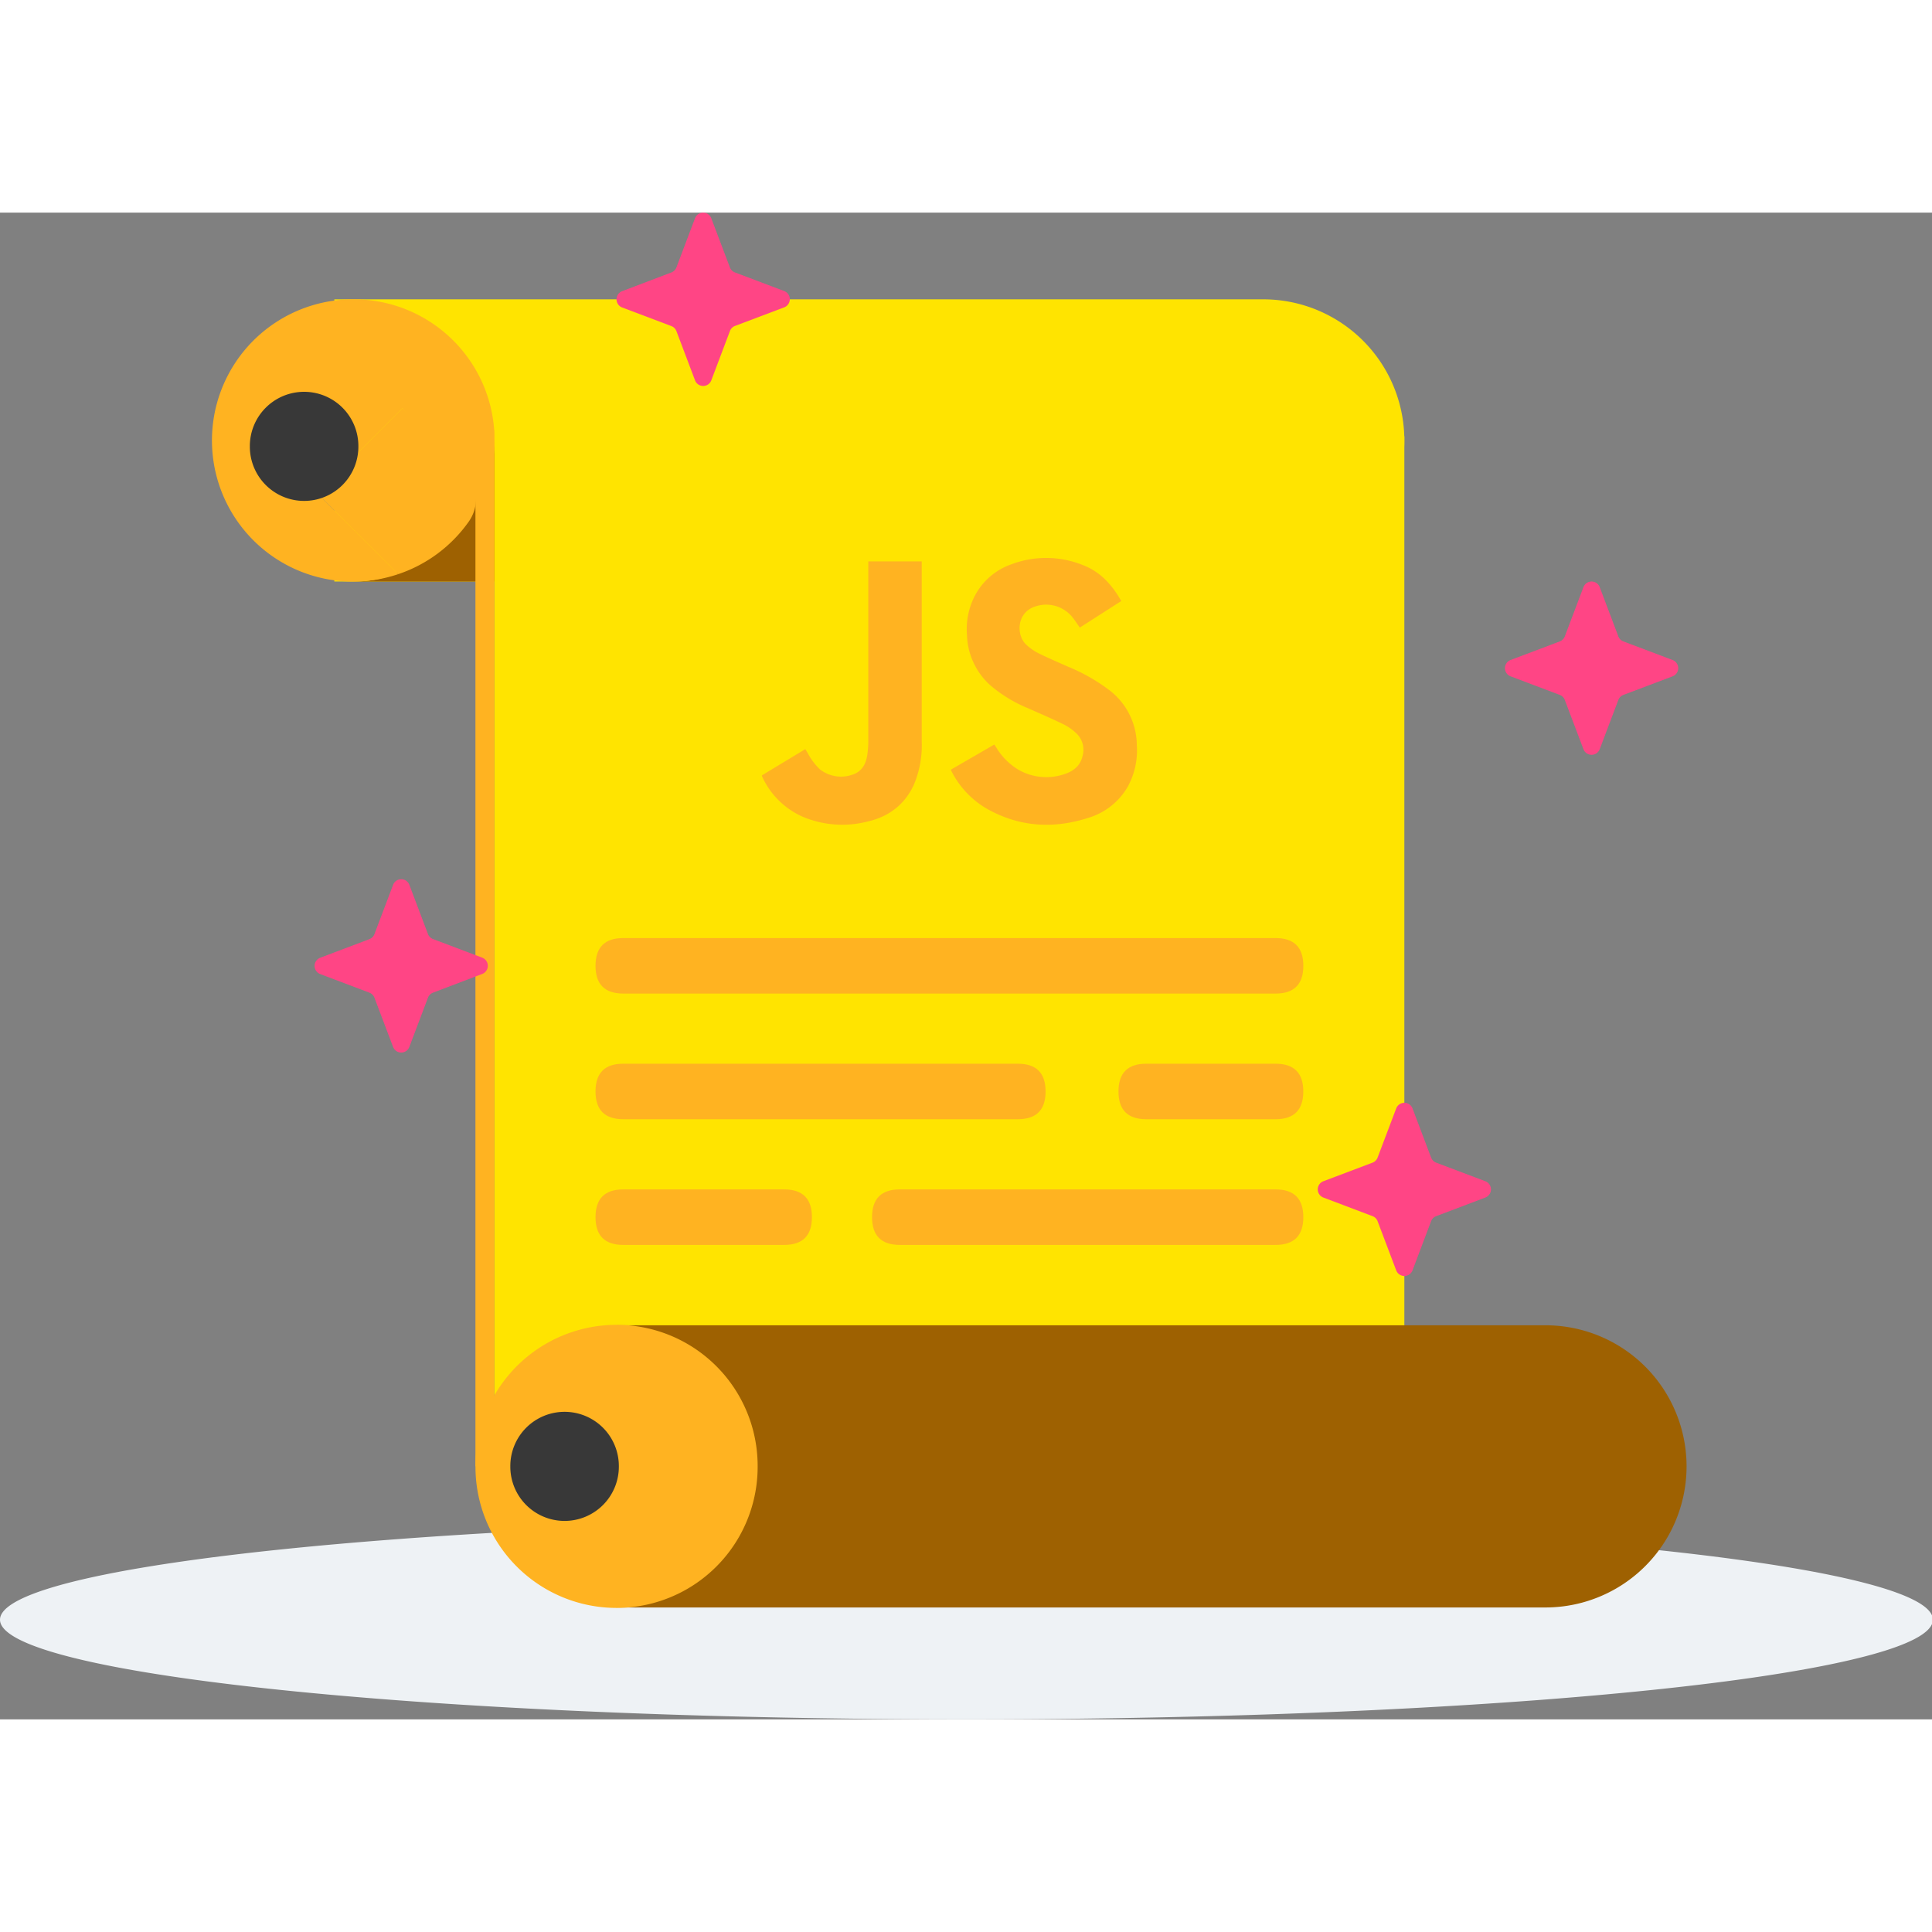 <svg t="1603701409479" class="icon" viewBox="0 0 1313 1024" version="1.1" xmlns="http://www.w3.org/2000/svg" p-id="5716" width="100" height="100"><rect x="0" y="0" width="1313" height="1024" fill="#808080" stroke="none"/><path d="M0 956.265a656.802 67.735 0 1 0 1313.605 0 656.802 67.735 0 1 0-1313.605 0Z" fill="#EEF2F5" p-id="5717"></path><path d="M899.097 113.918h45.112a40.916 40.916 0 0 1 40.916 40.916 40.916 40.916 0 0 1-40.916 40.916h-45.112V113.918z" fill="" p-id="5718"></path><path d="M899.097 154.812m-40.916 0a40.916 40.916 0 1 0 81.832 0 40.916 40.916 0 1 0-81.832 0Z" fill="" p-id="5719"></path><path d="M227.227 58.927h631.292a95.885 95.885 0 0 1 95.885 95.885 95.885 95.885 0 0 1-95.885 95.885H227.227v-191.724-0.045z" fill="#FFE400" p-id="5720"></path><path d="M307.706 154.812c0 52.961-14.616 95.907-67.667 95.907h264.58V154.812z" fill="#9E6101" p-id="5721"></path><path d="M240.129 58.927A95.907 95.907 0 1 0 270.67 245.689L215.679 190.789l57.856-57.856 53.908 66.743 2.256-10.646a95.682 95.682 0 0 0-89.569-130.102z" fill="#FFB321" p-id="5722"></path><path d="M315.285 174.706l-41.751-41.773-57.856 57.856L270.67 245.689a95.975 95.975 0 0 0 48.179-36.089 27.338 27.338 0 0 0-3.564-34.894z" fill="#FFB321" p-id="5723"></path><path d="M323.112 147.888h12.902v704.17h-12.902z" fill="#FFB321" p-id="5724"></path><path d="M954.404 852.057H336.036V147.888l618.367 4.06v700.11z" fill="#FFE400" p-id="5725"></path><path d="M404.719 493.014m18.857 0l443.312 0q18.857 0 18.857 18.857l0 0q0 18.857-18.857 18.857l-443.312 0q-18.857 0-18.857-18.857l0 0q0-18.857 18.857-18.857Z" fill="#FFB321" p-id="5726"></path><path d="M404.719 578.41m18.857 0l268.143 0q18.857 0 18.857 18.857l0 0q0 18.857-18.857 18.857l-268.143 0q-18.857 0-18.857-18.857l0 0q0-18.857 18.857-18.857Z" fill="#FFB321" p-id="5727"></path><path d="M760.131 578.41m18.857 0l87.877 0q18.857 0 18.857 18.857l0 0q0 18.857-18.857 18.857l-87.877 0q-18.857 0-18.857-18.857l0 0q0-18.857 18.857-18.857Z" fill="#FFB321" p-id="5728"></path><path d="M404.719 663.829m18.857 0l109.351 0q18.857 0 18.857 18.857l0 0q0 18.857-18.857 18.857l-109.351 0q-18.857 0-18.857-18.857l0 0q0-18.857 18.857-18.857Z" fill="#FFB321" p-id="5729"></path><path d="M592.654 663.829m18.857 0l255.377 0q18.857 0 18.857 18.857l0 0q0 18.857-18.857 18.857l-255.377 0q-18.857 0-18.857-18.857l0 0q0-18.857 18.857-18.857Z" fill="#FFB321" p-id="5730"></path><path d="M762.025 263.96l-28.172 18.045c-1.714-2.413-3.203-4.737-4.917-6.902a22.917 22.917 0 0 0-24.811-7.624c-13.533 3.947-13.533 19.827-6.767 26.052a36.089 36.089 0 0 0 8.368 5.91c6.767 3.316 13.533 6.225 20.436 9.27a125.162 125.162 0 0 1 28.172 16.15 47.367 47.367 0 0 1 18.248 37.014 51.269 51.269 0 0 1-6.022 28.037A46.194 46.194 0 0 1 739.83 411.249c-23.616 7.646-46.691 6.361-68.637-5.842a61.487 61.487 0 0 1-24.202-25.105c-0.271-0.474-0.474-0.992-0.812-1.714l29.548-17.097 1.286 1.895a44.051 44.051 0 0 0 15.338 15.361 38.164 38.164 0 0 0 31.127 2.819c6.09-1.962 10.782-5.752 12.248-12.338a15.406 15.406 0 0 0-4.286-15.406 36.089 36.089 0 0 0-8.526-6c-7.985-3.902-16.15-7.398-24.27-11.007a94.734 94.734 0 0 1-25.669-15.631 47.773 47.773 0 0 1-15.789-33.834 49.239 49.239 0 0 1 5.639-27.541 44.593 44.593 0 0 1 24.247-20.706 66.788 66.788 0 0 1 49.239 0.586c11.639 4.534 19.533 13.398 25.714 24.27zM517.791 382.445l29.503-17.842 1.647 2.729a43.082 43.082 0 0 0 8.391 11.12 23.39 23.39 0 0 0 24.586 2.436c4.827-2.729 6.767-7.308 7.511-12.451a63.901 63.901 0 0 0 0.677-9.519V237.051h36.315v122.681a68.231 68.231 0 0 1-5.459 29.323c-6.338 13.533-17.233 21.608-31.578 24.811a69.021 69.021 0 0 1-44.345-3.519 54.54 54.54 0 0 1-27.067-27.067 8.549 8.549 0 0 1-0.18-0.835z" fill="#FFB321" p-id="5731"></path><path d="M1081.618 811.163h45.112a40.916 40.916 0 0 1 40.916 40.916 40.916 40.916 0 0 1-40.916 40.916h-45.112V811.163z" fill="" p-id="5732"></path><path d="M1081.618 852.057m-40.916 0a40.916 40.916 0 1 0 81.832 0 40.916 40.916 0 1 0-81.832 0Z" fill="" p-id="5733"></path><path d="M419.019 756.172h631.292a95.885 95.885 0 0 1 95.885 95.885 95.885 95.885 0 0 1-95.885 95.885H419.019v-191.724-0.045z" fill="#9E6101" p-id="5734"></path><path d="M419.019 852.057m-95.885 0a95.885 95.885 0 1 0 191.769 0 95.885 95.885 0 1 0-191.769 0Z" fill="#FFB321" p-id="5735"></path><path d="M508.927 886.094l-56.119-56.119-57.833 57.856 54.901 54.923a96.11 96.11 0 0 0 59.051-56.66z" fill="" p-id="5736"></path><path d="M383.697 815.201h40.6a36.879 36.879 0 0 1 36.879 36.879 36.879 36.879 0 0 1-36.879 36.879h-40.6v-73.757z" fill="" p-id="5737"></path><path d="M383.697 852.057m-36.879 0a36.879 36.879 0 1 0 73.757 0 36.879 36.879 0 1 0-73.757 0Z" fill="#383838" p-id="5738"></path><path d="M959.952 608.77l12.631 33.428a6.045 6.045 0 0 0 3.451 3.451l33.428 12.631a5.932 5.932 0 0 1 0 11.075l-33.428 12.654a5.955 5.955 0 0 0-3.451 3.428l-12.631 33.428a5.932 5.932 0 0 1-11.075 0l-12.654-33.428a5.842 5.842 0 0 0-3.428-3.428l-33.428-12.654a5.932 5.932 0 0 1 0-11.075l33.428-12.631a5.955 5.955 0 0 0 3.428-3.451l12.654-33.428a5.932 5.932 0 0 1 11.075 0zM483.416 3.891l12.654 33.405a5.887 5.887 0 0 0 3.428 3.361l33.428 12.631a5.932 5.932 0 0 1 0 11.097l-33.428 12.631a5.887 5.887 0 0 0-3.428 3.451l-12.654 33.495a5.91 5.91 0 0 1-11.075 0l-12.631-33.405a5.91 5.91 0 0 0-3.451-3.451l-33.428-12.631a5.932 5.932 0 0 1 0-11.097L456.259 40.657a5.91 5.91 0 0 0 3.451-3.451l12.631-33.405a5.91 5.91 0 0 1 11.075 0.09zM1087.19 254.554l12.631 33.405a5.977 5.977 0 0 0 3.451 3.451l33.428 12.631a5.932 5.932 0 0 1 0 11.097l-33.428 12.631a5.977 5.977 0 0 0-3.451 3.451l-12.631 33.405a5.91 5.91 0 0 1-11.075 0l-12.654-33.405a5.887 5.887 0 0 0-3.428-3.451l-33.428-12.631a5.932 5.932 0 0 1 0-11.097l33.428-12.631a5.887 5.887 0 0 0 3.428-3.451l12.654-33.405a5.91 5.91 0 0 1 11.075 0zM278.203 456.834l12.631 33.405a5.91 5.91 0 0 0 3.451 3.451l33.405 12.631a5.932 5.932 0 0 1 0 11.097L294.286 530.118a5.91 5.91 0 0 0-3.451 3.451l-12.631 33.405a5.91 5.91 0 0 1-11.075 0l-12.654-33.405a5.865 5.865 0 0 0-3.451-3.451l-33.405-12.631a5.932 5.932 0 0 1 0-11.097l33.405-12.631a5.865 5.865 0 0 0 3.451-3.451l12.654-33.405a5.91 5.91 0 0 1 11.075-0.068z" fill="#FF4585" p-id="5739"></path><path d="M315.195 174.594l-41.661-41.661-57.856 57.856L270.67 245.689a95.952 95.952 0 0 0 43.036-29.323l3.271-3.947a28.014 28.014 0 0 0-1.782-37.826z" fill="" p-id="5740"></path><path d="M206.679 121.993h40.6A36.879 36.879 0 0 1 284.203 158.85a36.879 36.879 0 0 1-36.879 36.879h-40.6V121.993h-0.045z" fill="" p-id="5741"></path><path d="M206.679 158.85m-36.879 0a36.879 36.879 0 1 0 73.757 0 36.879 36.879 0 1 0-73.757 0Z" fill="#383838" p-id="5742"></path></svg>